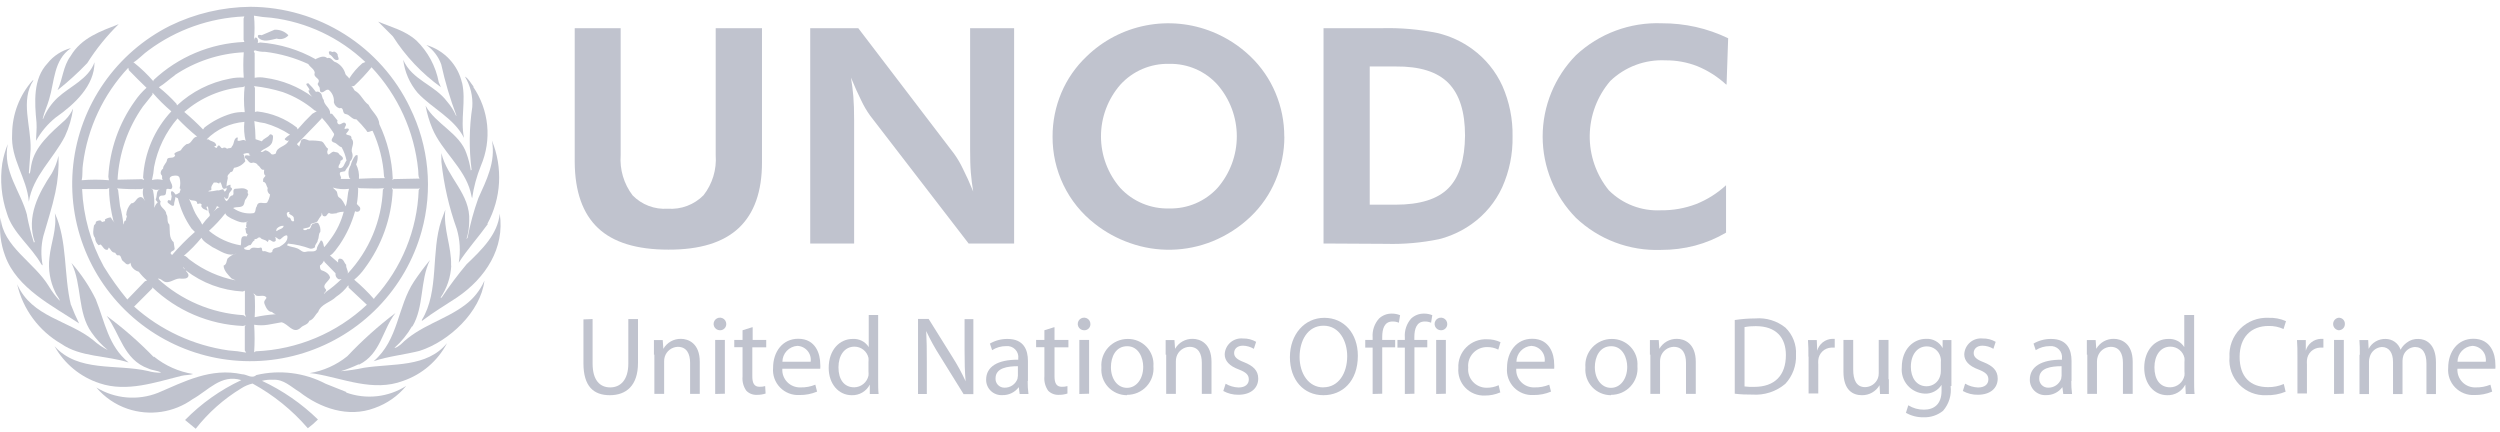 <svg width="353" height="61" viewBox="0 0 353 61" fill="none" xmlns="http://www.w3.org/2000/svg">
<path fill-rule="evenodd" clip-rule="evenodd" d="M107.593 3.979V22.924C107.593 27.049 106.5 30.138 104.313 32.192C102.126 34.246 98.812 35.265 94.372 35.249C89.899 35.249 86.585 34.23 84.432 32.192C82.278 30.155 81.184 27.065 81.151 22.924V3.979H87.638V21.91C87.489 23.939 88.085 25.952 89.315 27.577C89.955 28.235 90.731 28.745 91.59 29.072C92.448 29.399 93.368 29.535 94.285 29.47C95.217 29.537 96.151 29.401 97.025 29.072C97.898 28.743 98.689 28.228 99.343 27.564C100.596 25.955 101.207 23.941 101.057 21.91V3.979H107.593Z" fill="#C0C3CE"/>
<path fill-rule="evenodd" clip-rule="evenodd" d="M114.403 34.382V3.979H121.187L134.719 21.711C135.197 22.378 135.613 23.086 135.961 23.827C136.425 24.735 136.91 25.807 137.415 27.044C137.266 26.141 137.154 25.25 137.08 24.359C137.005 23.468 136.98 22.355 136.98 21.031V3.979H143.193V34.382H136.769L122.865 16.329C122.385 15.664 121.969 14.955 121.622 14.213C121.162 13.297 120.678 12.22 120.156 10.958C120.305 11.833 120.417 12.715 120.491 13.606C120.566 14.497 120.603 15.623 120.603 16.984V34.382H114.403Z" fill="#C0C3CE"/>
<path fill-rule="evenodd" clip-rule="evenodd" d="M181.353 19.274C181.358 21.398 180.935 23.502 180.11 25.461C179.307 27.392 178.109 29.137 176.594 30.584C175.041 32.07 173.22 33.25 171.226 34.061C167.501 35.572 163.347 35.665 159.558 34.321C157.76 33.696 156.08 32.776 154.588 31.598C152.709 30.139 151.195 28.267 150.164 26.129C149.135 23.994 148.608 21.654 148.623 19.286C148.617 17.162 149.04 15.058 149.866 13.099C150.684 11.166 151.894 9.422 153.42 7.976C155.725 5.732 158.639 4.209 161.803 3.593C164.966 2.977 168.242 3.297 171.226 4.511C173.213 5.316 175.027 6.492 176.569 7.976C178.086 9.429 179.288 11.177 180.098 13.111C180.925 15.07 181.347 17.174 181.34 19.298L181.353 19.274ZM165.063 29.433C166.349 29.468 167.627 29.227 168.811 28.725C169.995 28.223 171.056 27.473 171.922 26.525C173.674 24.503 174.638 21.92 174.638 19.249C174.638 16.578 173.674 13.995 171.922 11.973C171.065 11.017 170.01 10.258 168.83 9.747C167.651 9.237 166.374 8.987 165.087 9.016C163.793 8.983 162.506 9.23 161.316 9.738C160.126 10.246 159.06 11.004 158.191 11.961C156.429 13.986 155.458 16.575 155.458 19.255C155.458 21.935 156.429 24.525 158.191 26.55C159.072 27.496 160.148 28.244 161.344 28.741C162.54 29.238 163.829 29.474 165.125 29.433H165.063Z" fill="#C0C3CE"/>
<path fill-rule="evenodd" clip-rule="evenodd" d="M186.882 34.382V3.979H195.17C197.781 3.914 200.39 4.142 202.949 4.66C204.744 5.081 206.434 5.86 207.919 6.949C209.753 8.291 211.208 10.081 212.144 12.146C213.131 14.391 213.619 16.823 213.573 19.274C213.621 21.744 213.12 24.195 212.107 26.451C211.155 28.518 209.677 30.301 207.82 31.623C206.419 32.624 204.843 33.354 203.172 33.776C200.721 34.28 198.219 34.5 195.717 34.432L186.882 34.382ZM193.406 28.901H197.059C200.497 28.901 202.982 28.125 204.514 26.574C206.047 25.023 206.83 22.549 206.863 19.15C206.863 15.792 206.08 13.318 204.514 11.726C202.949 10.133 200.464 9.354 197.059 9.387H193.406V28.814V28.901Z" fill="#C0C3CE"/>
<path fill-rule="evenodd" clip-rule="evenodd" d="M243.718 11.924C242.524 10.827 241.144 9.952 239.642 9.337C238.217 8.784 236.699 8.507 235.169 8.521C233.74 8.45 232.311 8.672 230.971 9.172C229.632 9.672 228.409 10.44 227.378 11.429C225.537 13.573 224.508 16.291 224.47 19.112C224.431 21.933 225.385 24.678 227.167 26.871C228.126 27.828 229.276 28.574 230.544 29.06C231.811 29.546 233.167 29.762 234.523 29.693C236.22 29.715 237.907 29.416 239.493 28.814C241.053 28.193 242.486 27.291 243.718 26.154V32.848C242.351 33.654 240.879 34.271 239.344 34.679C237.77 35.09 236.149 35.294 234.523 35.286C232.32 35.367 230.123 35.008 228.061 34.23C226 33.452 224.115 32.271 222.519 30.757C219.509 27.689 217.823 23.57 217.823 19.28C217.823 14.99 219.509 10.871 222.519 7.803C224.137 6.288 226.042 5.108 228.121 4.333C230.201 3.558 232.415 3.202 234.635 3.287C236.252 3.28 237.865 3.454 239.443 3.806C241.024 4.162 242.558 4.698 244.016 5.402L243.792 11.936L243.718 11.924Z" fill="#C0C3CE"/>
<path fill-rule="evenodd" clip-rule="evenodd" d="M57.878 15.178C60.567 20.606 61.155 26.83 59.531 32.662C58.413 36.676 56.308 40.348 53.405 43.346C50.502 46.344 46.894 48.574 42.907 49.831C38.92 51.089 34.681 51.336 30.574 50.55C26.467 49.763 22.622 47.968 19.388 45.328C16.154 42.687 13.633 39.284 12.054 35.428C10.475 31.571 9.887 27.383 10.344 23.243C10.802 19.103 12.289 15.143 14.673 11.72C17.056 8.298 20.26 5.522 23.993 3.645C27.534 1.916 31.419 0.998 35.362 0.96C40.076 0.985 44.687 2.33 48.669 4.842C52.651 7.355 55.842 10.932 57.878 15.165V15.178ZM35.859 2.21C35.973 3.349 35.973 4.498 35.859 5.637L35.971 5.34C36.145 5.241 36.294 5.34 36.369 5.514C36.444 5.687 36.456 5.984 36.369 6.083L36.729 5.996C39.501 6.201 42.192 7.016 44.607 8.384V8.322C45.104 8.1 45.725 7.778 46.21 8.211C46.807 7.988 46.918 8.706 47.453 8.805C47.781 8.973 48.07 9.209 48.299 9.497C48.529 9.785 48.693 10.119 48.782 10.476C48.894 10.698 49.242 10.872 49.292 11.107C49.804 10.291 50.436 9.557 51.168 8.929L51.59 8.756C47.961 5.307 43.312 3.115 38.332 2.507C37.498 2.461 36.668 2.361 35.847 2.21H35.859ZM34.468 2.321C29.607 2.534 24.921 4.189 21.011 7.073C20.253 7.592 19.569 8.384 18.799 8.842H18.911C19.911 9.638 20.834 10.524 21.669 11.49V11.317C25.154 8.036 29.713 6.12 34.505 5.922L34.393 5.613V2.63L34.505 2.284L34.468 2.321ZM38.755 4.202L36.953 4.969C36.804 4.969 36.518 4.833 36.419 5.031V5.241C37.077 6.083 38.233 5.613 39.065 5.452C39.349 5.539 39.652 5.545 39.939 5.471C40.227 5.397 40.487 5.244 40.693 5.031V4.944C40.441 4.687 40.137 4.487 39.8 4.359C39.463 4.231 39.102 4.177 38.742 4.202H38.755ZM35.835 7.271L35.959 7.506C35.959 8.669 35.959 9.894 35.959 10.983C36.435 10.894 36.924 10.894 37.4 10.983C39.833 11.306 42.145 12.233 44.123 13.681C43.84 13.446 43.636 13.131 43.539 12.777H43.7C43.7 12.394 43.303 12.196 43.24 11.849L43.514 11.738C43.916 12.116 44.282 12.53 44.607 12.975C44.881 12.864 45.104 12.975 45.303 13.185C45.502 13.396 45.452 13.854 45.713 14.101C45.713 14.831 46.657 15.24 46.608 15.982C46.608 16.155 46.831 15.982 46.918 16.106L47.664 17.021C47.617 17.106 47.603 17.205 47.626 17.299C47.649 17.394 47.707 17.476 47.788 17.529C48.136 17.677 48.323 17.257 48.658 17.319C49.143 17.591 48.584 17.912 48.658 18.209C48.844 18.209 49.081 18.061 49.23 18.209C49.379 18.358 49.006 18.667 48.894 18.84C48.782 19.014 49.118 19.051 49.317 19.113C49.368 19.118 49.417 19.134 49.461 19.161C49.505 19.187 49.543 19.223 49.571 19.265C49.6 19.308 49.619 19.356 49.626 19.407C49.634 19.458 49.63 19.509 49.615 19.558C50.236 20.214 49.428 20.907 49.727 21.588C49.8 21.803 49.809 22.035 49.751 22.254C49.694 22.474 49.573 22.673 49.404 22.825C49.404 23.369 48.919 23.704 48.72 24.174L48.086 24.297C47.739 24.632 48.372 25.04 48.086 25.263H49.478L49.329 25.114C49.224 24.824 49.186 24.515 49.218 24.208C49.251 23.902 49.352 23.607 49.515 23.345C49.643 22.848 49.867 22.382 50.174 21.971C50.261 21.971 50.422 21.786 50.497 21.971C50.535 22.395 50.462 22.821 50.286 23.209C50.602 23.836 50.739 24.538 50.683 25.238C51.926 25.164 53.169 25.151 54.337 25.151L54.225 24.916C54.095 22.686 53.547 20.499 52.609 18.469C52.349 18.469 52.162 18.68 51.851 18.618L51.702 18.37C51.273 17.837 50.812 17.329 50.323 16.848C49.689 16.91 49.404 16.18 48.819 16.106C48.236 16.032 48.658 15.066 47.925 15.289C47.734 15.229 47.562 15.122 47.425 14.976C47.288 14.831 47.19 14.653 47.142 14.46C47.177 14.129 47.13 13.794 47.004 13.486C46.878 13.177 46.678 12.904 46.421 12.691C45.974 12.53 45.788 13.124 45.34 13.025C45.092 12.901 45.204 12.579 45.129 12.369C45.054 12.159 44.831 12.047 44.868 11.8C45.452 11.02 44.148 11.032 44.446 10.278C44.371 9.733 43.812 9.523 43.526 9.04C41.611 8.158 39.569 7.578 37.475 7.32C36.964 7.337 36.455 7.261 35.971 7.097L35.835 7.271ZM47.142 7.271C46.881 7.518 46.657 7.048 46.421 7.333L46.508 7.691C47.043 7.877 47.092 8.632 47.751 8.459C47.95 8.223 47.627 7.988 47.689 7.716C47.64 7.602 47.563 7.501 47.465 7.423C47.368 7.346 47.252 7.293 47.13 7.271H47.142ZM24.714 10.612C23.943 11.144 23.222 11.849 22.427 12.319C23.318 13.026 24.149 13.804 24.912 14.646L24.999 14.881C27.075 12.944 29.661 11.635 32.455 11.107C33.099 10.963 33.761 10.917 34.418 10.97C34.333 9.776 34.333 8.577 34.418 7.382C30.927 7.556 27.55 8.677 24.651 10.624L24.714 10.612ZM52.485 9.473C51.717 10.414 50.887 11.303 50 12.134L49.578 12.22C49.839 12.22 49.913 12.591 50.087 12.79C50.994 13.272 51.243 14.237 52.038 14.794C52.485 15.735 53.517 16.452 53.554 17.517C54.703 19.936 55.35 22.563 55.455 25.238L55.355 25.399L55.641 25.287L59.245 25.213C58.996 24.879 59.108 24.359 59.046 23.976C58.51 18.566 56.2 13.482 52.473 9.51L52.485 9.473ZM18.116 9.56C14.6 13.316 12.361 18.078 11.716 23.172C11.579 23.914 11.716 24.681 11.53 25.448C12.812 25.341 14.1 25.341 15.382 25.448L15.295 24.953C15.497 21.122 16.79 17.426 19.023 14.299C19.497 13.598 20.056 12.958 20.688 12.394C19.88 11.639 19.035 10.76 18.203 9.919L18.116 9.585V9.56ZM34.555 12.159L34.343 12.282C31.263 12.547 28.346 13.782 26.018 15.809C26.949 16.585 27.837 17.412 28.677 18.284L28.864 18.011C29.995 17.122 31.285 16.455 32.666 16.044C33.279 15.868 33.918 15.797 34.555 15.834C34.411 14.6 34.411 13.355 34.555 12.121V12.159ZM35.872 12.159L35.996 12.431V15.809L36.319 15.735C38.364 15.958 40.305 16.747 41.923 18.011L42.023 18.271C42.675 17.501 43.367 16.766 44.098 16.069L44.719 15.71L44.421 15.586C43.091 14.46 41.567 13.583 39.923 13C38.61 12.594 37.262 12.313 35.897 12.159H35.872ZM21.533 13.086V13.346L20.178 15.042C18.038 18.085 16.799 21.664 16.599 25.374L20.029 25.3L20.352 25.424L20.203 25.065C20.398 21.583 21.809 18.278 24.192 15.722C23.245 14.915 22.36 14.038 21.545 13.099L21.533 13.086ZM45.44 16.551V16.7C44.297 17.937 43.029 19.175 41.923 20.35L42.271 20.709C42.271 20.412 42.482 20.152 42.507 19.843C42.806 19.422 43.253 19.694 43.638 19.843C44.233 19.82 44.829 19.861 45.415 19.967C45.862 20.189 45.912 20.759 46.322 20.994L46.198 21.451C46.322 22.392 46.769 21.204 47.254 21.451C47.453 21.526 47.701 21.451 47.85 21.711C47.999 21.971 48.397 22.021 48.422 22.392C48.422 22.578 48.186 22.627 48.062 22.726C48.173 23.097 47.664 23.332 47.838 23.728C48.571 23.877 48.596 23.035 48.931 22.664C48.797 22.006 48.562 21.371 48.236 20.783C47.825 20.697 47.577 20.214 47.167 20.127C46.359 19.818 47.279 19.311 47.167 18.89C46.679 18.101 46.118 17.359 45.489 16.675L45.44 16.551ZM25.111 16.675C23.403 18.638 22.246 21.016 21.756 23.567C21.709 24.193 21.61 24.814 21.458 25.424C21.971 25.288 22.511 25.288 23.024 25.424C22.738 25.263 23.024 24.904 22.8 24.706C22.576 24.508 22.713 24.013 23.024 23.815C23.024 23.308 23.533 23.048 23.583 22.578C23.633 22.107 24.328 22.404 24.602 22.132C24.875 21.86 24.602 21.86 24.602 21.724C24.85 21.39 25.235 21.402 25.534 21.216C25.738 20.863 26.024 20.562 26.366 20.338C27.112 20.338 27.137 19.311 27.845 19.298C26.867 18.504 25.942 17.648 25.074 16.737L25.111 16.675ZM35.909 17.083C36.012 17.938 36.07 18.797 36.083 19.657L36.978 19.954C37.239 19.521 37.81 19.434 38.071 19.026C38.233 18.878 38.419 19.026 38.544 19.175C38.564 19.515 38.513 19.857 38.394 20.177C38.059 20.845 37.264 20.932 36.804 21.414C37.09 21.575 37.264 21.266 37.487 21.216C37.821 21.3 38.116 21.497 38.32 21.773C38.544 21.872 38.767 21.773 38.953 21.662C39.09 20.635 40.395 20.783 40.78 19.806L40.544 19.905C40.445 19.769 40.196 19.818 40.209 19.608C40.419 19.367 40.672 19.166 40.954 19.014C39.861 18.293 38.662 17.746 37.4 17.393C36.894 17.323 36.392 17.224 35.897 17.096L35.909 17.083ZM29.187 19.682H29.46C29.758 19.991 30.243 19.917 30.467 20.325C30.69 20.734 30.268 20.523 30.268 20.709L30.467 20.858C30.703 20.944 30.653 20.721 30.74 20.622C31.051 20.313 31.1 20.932 31.399 20.932C31.447 20.893 31.503 20.864 31.563 20.848C31.622 20.831 31.685 20.827 31.746 20.835C31.808 20.843 31.867 20.863 31.921 20.895C31.974 20.927 32.02 20.968 32.057 21.018C32.256 20.845 32.678 21.018 32.741 20.684C33.138 20.276 32.915 19.645 33.486 19.385C33.685 19.496 33.486 19.682 33.548 19.855C33.934 20.016 34.381 19.534 34.691 19.917C34.472 19.031 34.409 18.114 34.505 17.207C32.488 17.371 30.597 18.249 29.174 19.682H29.187ZM35.238 21.748C35.039 21.513 34.605 21.662 34.343 21.748C34.592 21.996 34.493 22.441 34.642 22.763C34.26 23.268 33.692 23.602 33.064 23.691C32.89 23.889 32.939 24.322 32.554 24.285C32.43 24.557 31.995 24.718 32.169 25.114C32.048 25.584 31.977 26.065 31.958 26.55C31.225 27.008 31.436 25.943 31.063 25.708L30.939 25.919L30.591 25.77H30.193C30.032 26.042 29.771 26.277 29.845 26.649C29.92 27.02 29.398 26.797 29.448 27.045C29.866 27.025 30.282 26.967 30.69 26.871C30.989 26.946 31.225 26.735 31.51 26.723L31.684 27.032H31.771C31.868 26.971 31.941 26.879 31.977 26.77C32.013 26.662 32.011 26.545 31.97 26.438C31.97 26.178 32.293 26.178 32.455 26.092C32.616 26.005 32.517 26.327 32.554 26.451C33.101 26.661 32.417 27.069 32.331 27.366C32.244 27.663 32.331 28.146 31.858 28.059L31.747 27.849H31.684C31.683 27.962 31.712 28.073 31.769 28.171C31.826 28.269 31.909 28.35 32.008 28.406C32.368 28.121 32.368 27.639 32.865 27.577C33.138 27.304 32.753 26.884 33.151 26.661C33.797 26.661 34.493 26.376 35.002 26.908C35.002 27.131 34.878 27.23 35.064 27.416C34.968 27.72 34.812 28.002 34.605 28.245L34.48 28.715C34.306 29.47 33.436 29.111 32.914 29.371C33.708 29.953 34.693 30.218 35.673 30.113C36.207 30.113 35.984 29.433 36.257 29.136C36.431 28.257 37.226 28.864 37.711 28.616C37.926 28.264 38.069 27.873 38.133 27.465C37.983 27.368 37.87 27.225 37.809 27.057C37.748 26.89 37.745 26.707 37.798 26.537C37.587 26.253 37.611 25.721 37.152 25.671V25.374C37.152 25.102 37.413 25.003 37.487 24.805C37.201 24.607 37.276 24.211 37.301 23.963C36.816 24.099 36.767 23.468 36.394 23.332C36.307 23.048 35.996 22.998 35.748 22.949C35.139 23.233 35.039 22.491 34.592 22.318V22.008C34.816 21.823 35.114 22.008 35.387 22.008L35.176 21.897L35.238 21.748ZM24.378 24.83C23.372 25.151 24.54 25.906 24.291 26.537C24.154 26.896 23.782 26.537 23.508 26.71L23.409 27.379C23.26 27.762 22.775 27.478 22.539 27.738C22.303 27.997 22.539 28.245 22.688 28.443C22.34 29.235 23.483 29.495 23.471 30.212C23.819 30.658 23.471 31.301 23.918 31.71C24.03 32.526 23.806 33.615 24.515 34.184L24.639 34.964C24.8 35.496 24.005 35.36 24.105 35.83L24.303 36.004C25.297 34.844 26.373 33.757 27.522 32.749L27.05 32.279C26.139 30.992 25.485 29.543 25.124 28.01L24.763 27.824C24.763 28.22 24.564 28.542 24.577 28.925L24.465 29.074C24.192 29.074 24.03 28.851 23.806 28.715C23.583 28.579 23.62 28.356 23.806 28.245L24.092 28.331C24.216 28.183 24.167 27.997 24.229 27.824C24.291 27.651 24.005 27.255 24.229 26.995C24.465 26.995 24.639 27.255 24.738 27.416C24.838 27.577 25.161 27.28 25.36 27.206C25.36 26.995 25.658 26.71 25.36 26.587C25.486 26.108 25.486 25.605 25.36 25.127C25.223 24.706 24.763 24.78 24.428 24.83H24.378ZM47.763 25.25H47.403H47.763ZM46.993 26.488L47.391 26.871C47.776 27.131 47.515 27.688 47.925 27.911C48.335 28.134 48.596 28.727 48.807 29.148L48.919 28.789C49.093 28.096 49.068 27.329 49.279 26.661C48.518 26.767 47.742 26.708 47.005 26.488H46.993ZM55.542 26.661L55.331 26.512L55.455 26.847C55.266 30.84 53.886 34.688 51.491 37.897C51.073 38.493 50.575 39.03 50.012 39.493C51.009 40.328 51.94 41.238 52.796 42.215L52.908 42.03C56.709 37.855 58.909 32.478 59.12 26.847L59.27 26.55L59.096 26.636H55.529L55.542 26.661ZM50.572 26.574C50.574 27.321 50.511 28.066 50.385 28.802L50.808 29.247C50.862 29.338 50.881 29.446 50.863 29.55C50.845 29.654 50.79 29.749 50.708 29.816C50.624 29.873 50.524 29.904 50.422 29.904C50.321 29.904 50.221 29.873 50.137 29.816C49.672 31.504 48.933 33.105 47.95 34.556C47.54 35.075 47.142 35.793 46.595 36.078L47.739 37.068V36.82C47.739 36.672 47.825 36.498 47.999 36.523C48.546 36.523 48.559 37.092 48.882 37.389C48.82 37.872 49.23 38.243 49.093 38.627C52.121 35.395 53.885 31.189 54.063 26.772L54.237 26.574C53.119 26.686 51.926 26.574 50.77 26.574L50.497 26.488L50.572 26.574ZM21.421 26.574L21.607 26.871C21.768 27.686 21.826 28.517 21.781 29.346C21.918 29.111 21.955 28.789 22.253 28.628C22.253 28.406 21.955 28.344 21.992 28.121C22.228 27.663 21.992 26.884 22.614 26.71C22.413 26.791 22.195 26.824 21.979 26.804C21.763 26.785 21.554 26.715 21.371 26.599L21.421 26.574ZM15.394 26.574L15.059 26.698H11.592C11.762 30.524 12.807 34.262 14.649 37.624C15.648 39.255 16.761 40.814 17.979 42.29L20.464 39.716L20.762 39.604C20.328 39.236 19.936 38.821 19.594 38.367C19.376 38.31 19.172 38.211 18.993 38.075C18.813 37.939 18.663 37.769 18.55 37.575L18.401 37.092L18.252 37.278C17.817 37.488 17.656 37.043 17.358 36.857C17.059 36.672 17.159 35.904 16.637 36.053C16.438 36.053 16.376 35.818 16.252 35.682C15.755 35.682 15.63 35.199 15.369 34.939L15.208 35.261C14.711 35.385 14.537 34.778 14.201 34.519L13.928 34.63C13.776 34.501 13.652 34.342 13.565 34.163C13.477 33.984 13.427 33.789 13.418 33.59C13.008 33.133 13.195 32.353 13.269 31.846C13.344 31.685 13.555 31.611 13.53 31.413C13.505 31.215 13.916 31.128 14.177 31.116L14.425 31.351C14.574 31.239 14.947 31.351 14.81 30.992C15.053 30.823 15.336 30.721 15.63 30.695C15.791 30.968 15.979 31.225 16.189 31.462L16.015 31.19C15.7 29.949 15.5 28.681 15.419 27.403V27.218C15.399 26.987 15.399 26.755 15.419 26.525L15.394 26.574ZM20.278 26.574L20.004 26.698C18.843 26.734 17.682 26.701 16.525 26.599L16.674 26.809L16.948 29.099C17.177 29.955 17.339 30.828 17.432 31.71C17.569 31.512 17.432 31.14 17.817 31.116C17.681 30.831 18.078 30.596 17.817 30.361C17.848 29.745 18.099 29.162 18.526 28.715C19.172 28.715 19.209 27.861 19.855 27.824C20.191 27.824 20.389 28.245 20.514 28.406C20.347 28.134 20.237 27.832 20.19 27.518C20.143 27.203 20.16 26.882 20.24 26.574H20.278ZM26.702 28.109C27.05 28.752 27.248 29.495 27.596 30.138C27.944 30.782 28.317 31.153 28.553 31.722C28.868 31.279 29.221 30.865 29.609 30.485C29.625 30.401 29.623 30.315 29.604 30.232C29.585 30.149 29.549 30.07 29.497 30.002C29.386 29.742 29.497 29.359 29.286 29.136C28.963 29.247 29.398 29.581 29.286 29.755L28.988 29.606C28.848 29.573 28.72 29.505 28.615 29.407C28.511 29.309 28.433 29.186 28.392 29.049C28.628 28.901 28.392 28.839 28.267 28.715L28.031 28.777H27.845C27.845 28.072 27.037 28.505 26.739 28.121L26.702 28.109ZM30.628 29.099C30.531 29.409 30.351 29.687 30.106 29.903C30.404 29.705 30.628 29.309 31.001 29.284L30.578 29.074L30.628 29.099ZM40.494 30.113C40.488 30.328 40.559 30.539 40.693 30.707C41.178 30.633 40.967 31.301 41.414 31.252C41.662 31.165 41.414 30.955 41.501 30.806C41.426 30.423 41.053 30.386 40.817 30.163L40.88 29.965C40.681 29.866 40.594 29.965 40.494 30.113ZM47.565 30.113C47.204 30.113 46.769 30.299 46.446 30.052L46.272 30.2C46.148 30.386 46.024 30.621 45.738 30.534C45.452 30.448 45.514 30.2 45.44 30.014L45.378 30.41C45.169 30.668 44.986 30.946 44.831 31.239C44.582 31.524 44.148 31.425 43.874 31.66C43.874 32.254 43.166 32.13 42.781 32.316L42.892 32.465C42.984 32.5 43.084 32.507 43.179 32.485C43.274 32.463 43.361 32.413 43.427 32.341C43.949 32.477 43.837 31.809 44.148 31.598C44.408 31.598 44.645 31.338 44.93 31.512C45.185 31.871 45.292 32.314 45.228 32.749C44.93 33.058 45.079 33.541 44.868 33.9C44.868 34.296 44.421 34.494 44.483 34.902C44.39 34.982 44.281 35.042 44.163 35.078C44.046 35.114 43.922 35.126 43.8 35.112C42.792 34.737 41.739 34.495 40.668 34.395L40.519 34.63C40.966 34.865 41.513 34.877 41.985 35.075C42.458 35.273 42.706 35.706 43.228 35.546C43.75 35.385 44.471 35.694 44.731 35.212C44.731 34.766 45.079 34.432 45.278 33.974H45.427C45.676 34.234 45.663 34.618 45.775 34.902C46.123 34.531 46.409 34.123 46.707 33.727C47.556 32.575 48.175 31.273 48.534 29.891C48.195 29.897 47.86 29.956 47.54 30.064L47.565 30.113ZM31.821 30.113C31.124 31.003 30.35 31.831 29.51 32.588C30.795 33.658 32.343 34.367 33.996 34.642C34.095 34.308 33.996 33.888 34.12 33.59C34.244 33.294 34.592 33.331 34.828 33.392L34.977 33.058C34.617 32.984 34.778 32.588 34.654 32.365C34.53 32.143 34.878 32.267 34.828 32.093C34.58 31.895 34.952 31.672 34.741 31.462L35.014 31.252C34.219 31.672 33.387 31.165 32.678 30.856C32.355 30.658 31.883 30.472 31.809 30.076L31.821 30.113ZM39.078 32.291C39.078 32.39 38.904 32.563 39.078 32.638C39.376 32.328 40.022 32.328 40.047 31.883C39.865 31.871 39.682 31.901 39.514 31.972C39.345 32.043 39.196 32.152 39.078 32.291ZM40.494 33.232C40.109 33.232 39.91 33.541 39.612 33.764C39.314 33.986 39.09 33.38 38.804 33.541L38.929 33.64V34.011C38.506 34.383 38.307 33.813 37.91 33.85V34.011L37.761 34.172C37.512 33.764 37.003 33.925 36.754 33.553C36.593 33.467 36.444 33.553 36.319 33.677C36.195 33.801 35.835 33.677 35.934 33.962C35.623 34.073 35.586 34.407 35.362 34.618C34.977 34.556 34.803 34.989 34.431 34.976L34.542 35.187C34.769 35.286 35.02 35.317 35.263 35.273C35.636 34.679 36.27 35.174 36.791 34.952C37.114 34.952 36.891 35.36 37.127 35.484C37.636 35.323 38.022 35.929 38.444 35.558C38.444 34.964 39.078 35.014 39.438 34.865C40.01 34.531 40.681 34.086 40.581 33.331L40.494 33.219V33.232ZM28.441 33.578C27.694 34.498 26.862 35.348 25.956 36.115C26.341 36.115 26.553 36.56 26.888 36.746C28.772 38.166 30.956 39.14 33.275 39.592L32.678 39.307C32.219 38.812 31.585 38.206 31.573 37.501C32.02 37.352 31.97 36.857 32.119 36.523C32.469 36.152 32.924 35.897 33.424 35.793C32.181 36.325 31.063 35.385 30.007 34.902C29.473 34.506 28.764 34.184 28.454 33.59L28.441 33.578ZM45.837 37.043L45.75 36.795C45.622 37.075 45.426 37.317 45.179 37.501C45.179 37.711 45.179 38.008 45.365 38.144C45.862 38.305 46.508 38.627 46.608 39.208C46.409 39.753 45.365 40.248 45.999 40.842C46.21 41.139 45.701 41.263 45.8 41.51L45.974 41.263C46.767 40.712 47.511 40.095 48.198 39.419H48.298C48.149 39.357 47.962 39.505 47.788 39.419C47.641 39.341 47.523 39.219 47.449 39.07C47.376 38.921 47.351 38.753 47.378 38.59L45.837 37.006V37.043ZM25.745 37.513V37.439V37.587V37.526V37.513ZM26.142 38.045C26.066 38.009 26 37.955 25.948 37.888C25.896 37.822 25.861 37.744 25.844 37.662L26.142 38.045ZM26.23 38.157C26.304 38.453 26.714 38.639 26.59 39.01C26.466 39.382 25.944 39.357 25.583 39.344C24.887 39.233 24.341 39.765 23.67 39.84C22.999 39.914 22.85 39.295 22.278 39.344C25.598 42.397 29.871 44.219 34.381 44.505L34.729 44.74L34.58 44.319V41.04L34.281 41.163C31.354 41.006 28.544 39.961 26.23 38.169V38.157ZM49.242 40.569L49.18 40.273C48.71 40.914 48.13 41.467 47.465 41.906C46.657 42.723 45.328 42.896 44.918 44.059C44.483 44.455 44.321 45.086 43.675 45.297C43.452 45.903 42.818 45.866 42.433 46.299C41.377 47.239 40.706 45.705 39.749 45.507L37.835 45.853C37.189 45.958 36.53 45.958 35.884 45.853C35.972 47.151 35.972 48.453 35.884 49.751L36.12 49.603C41.972 49.366 47.541 47.033 51.802 43.032L49.167 40.557L49.242 40.569ZM21.508 40.569V40.718L18.936 43.292C22.669 46.621 27.308 48.773 32.269 49.479C33.102 49.533 33.932 49.636 34.754 49.788L34.567 49.479V46.113L34.691 45.928L34.306 46.026C29.516 45.818 24.966 43.878 21.508 40.569ZM35.76 41.436L35.959 41.72C36.021 42.742 36.021 43.767 35.959 44.789C36.945 44.574 37.946 44.434 38.953 44.368C38.742 44.321 38.55 44.209 38.407 44.047C37.823 44.047 37.549 43.403 37.363 42.945C37.177 42.487 37.5 42.339 37.636 42.054C37.388 41.535 36.617 41.918 36.158 41.733C36.033 41.634 35.946 41.473 35.773 41.448L35.76 41.436Z" fill="#C0C3CE"/>
<path fill-rule="evenodd" clip-rule="evenodd" d="M58.76 5.687C60.416 7.285 61.533 9.356 61.953 11.614L62.252 12.307C59.558 10.369 57.26 7.937 55.48 5.142L53.392 3.051C55.219 3.831 57.182 4.289 58.748 5.687H58.76Z" fill="#C0C3CE"/>
<path fill-rule="evenodd" clip-rule="evenodd" d="M12.3 8.929C10.998 10.29 9.603 11.559 8.125 12.728C8.871 11.181 8.895 9.35 9.964 7.927C11.48 5.316 14.276 4.388 16.761 3.41C15.06 5.073 13.563 6.929 12.3 8.942V8.929Z" fill="#C0C3CE"/>
<path fill-rule="evenodd" clip-rule="evenodd" d="M65.246 11.676C65.831 14.287 64.973 16.836 65.52 19.472C64.091 16.663 61.059 15.351 58.971 13.111C57.851 11.787 57.142 10.166 56.934 8.446C58.176 11.317 61.357 11.948 63.147 14.361C63.659 14.95 64.078 15.614 64.389 16.329H64.451C63.559 13.971 62.841 11.552 62.301 9.09C61.903 7.983 61.169 7.028 60.202 6.355C61.439 6.721 62.557 7.407 63.442 8.344C64.326 9.281 64.944 10.435 65.234 11.688L65.246 11.676Z" fill="#C0C3CE"/>
<path fill-rule="evenodd" clip-rule="evenodd" d="M10.026 6.788C7.541 8.483 7.715 11.515 6.932 14.04C6.671 14.968 6.236 15.834 6.025 16.787H6.087C6.543 15.658 7.238 14.641 8.125 13.804C9.877 12.183 12.486 11.181 13.344 8.793C13.344 12.109 10.523 14.732 7.852 16.601C6.73 17.508 5.793 18.621 5.093 19.88C5.093 19.039 5.217 18.197 5.155 17.306C4.87 14.411 4.658 11.119 6.709 8.941C7.549 7.882 8.714 7.126 10.026 6.788Z" fill="#C0C3CE"/>
<path fill-rule="evenodd" clip-rule="evenodd" d="M66.812 12.258C67.917 13.874 68.596 15.741 68.787 17.687C68.978 19.633 68.675 21.596 67.906 23.395C67.307 24.873 66.889 26.419 66.663 27.998C66.551 27.726 66.526 27.354 66.427 27.045C65.545 23.692 62.364 21.303 61.046 18.148C60.614 17.112 60.293 16.034 60.09 14.93C61.494 17.504 64.936 18.828 65.868 21.674C66.15 22.448 66.354 23.248 66.477 24.063L66.588 23.976C66.211 21.028 66.245 18.043 66.688 15.104C66.791 13.6 66.427 12.1 65.644 10.81C66.203 11.131 66.464 11.75 66.886 12.245L66.812 12.258Z" fill="#C0C3CE"/>
<path fill-rule="evenodd" clip-rule="evenodd" d="M4.733 11.317C2.832 14.188 4.41 17.814 4.323 21.093L4.074 24.434L4.199 24.521C4.31 24.137 4.335 23.754 4.41 23.358C4.869 20.66 7.206 18.742 9.268 16.873C9.71 16.42 10.068 15.892 10.324 15.314C10.141 16.676 9.751 18.003 9.169 19.249C7.578 22.368 4.609 24.917 4.074 28.481C3.801 25.065 1.477 22.516 1.713 18.903C1.73 16.132 2.749 13.461 4.584 11.379L4.733 11.317Z" fill="#C0C3CE"/>
<path fill-rule="evenodd" clip-rule="evenodd" d="M68.887 31.623C67.57 33.467 65.979 35.212 64.774 37.093C65.046 35.509 64.952 33.884 64.501 32.341C63.4 29.275 62.67 26.088 62.326 22.85V21.612C63.097 25.04 66.464 27.391 66.253 31.215C66.252 32.075 66.122 32.93 65.868 33.752L66.017 33.579C66.378 31.673 66.889 29.799 67.545 27.973C68.651 25.498 70.03 22.899 69.459 19.843C70.23 21.73 70.573 23.764 70.461 25.799C70.349 27.834 69.786 29.819 68.812 31.611L68.887 31.623Z" fill="#C0C3CE"/>
<path fill-rule="evenodd" clip-rule="evenodd" d="M3.814 30.435C4.055 31.721 4.379 32.99 4.783 34.234L4.907 34.173C3.665 30.584 5.466 27.267 7.318 24.471C7.751 23.695 8.069 22.862 8.262 21.996C8.33 23.732 8.179 25.47 7.815 27.169C7.367 29.297 6.684 31.339 6.113 33.356C5.787 34.707 5.758 36.113 6.026 37.477L5.839 37.328C4.472 34.853 1.776 32.873 0.981 30.138C0.204 27.864 -0.022 25.438 0.322 23.06C0.484 22.133 0.742 21.224 1.093 20.35C0.335 24.223 2.956 27.032 3.826 30.398L3.814 30.435Z" fill="#C0C3CE"/>
<path fill-rule="evenodd" clip-rule="evenodd" d="M63.718 37.513C63.637 39.128 63.113 40.691 62.202 42.03H62.351C63.444 40.391 64.627 38.813 65.892 37.303C68.067 35.224 70.279 33.071 70.564 30.175C71.298 35.013 68.576 39.258 64.538 41.993C62.885 43.082 61.196 44.084 59.568 45.321V45.173C62.053 41.114 60.81 35.558 62.326 31.103L62.885 29.606C62.562 32.378 63.78 34.741 63.693 37.525L63.718 37.513Z" fill="#C0C3CE"/>
<path fill-rule="evenodd" clip-rule="evenodd" d="M10.026 43.045C10.361 43.938 10.743 44.814 11.169 45.668C7.442 43.193 2.372 40.718 0.719 36.115C0.079 34.393 -0.138 32.543 0.086 30.72C0.396 34.828 4.832 37.018 6.895 40.421C7.333 41.163 7.854 41.852 8.448 42.476C8.349 42.042 7.939 41.659 7.79 41.238C7.063 39.726 6.783 38.039 6.982 36.375C7.181 34.271 8.075 32.316 7.74 30.101C9.542 33.999 8.982 38.85 10.014 43.069L10.026 43.045Z" fill="#C0C3CE"/>
<path fill-rule="evenodd" clip-rule="evenodd" d="M58.176 46.076C57.519 47.219 56.68 48.247 55.691 49.12C56.002 49.12 56.3 48.836 56.586 48.638C59.27 45.965 62.798 45.222 65.669 43.057C66.863 42.169 67.805 40.988 68.403 39.629C67.856 44.035 63.432 48.192 59.282 49.529C57.145 50.086 54.834 50.296 52.758 51.001C56.3 47.982 56.101 43.292 58.462 39.74C59.159 38.696 59.91 37.688 60.711 36.721C59.282 39.605 59.903 43.317 58.226 46.101L58.176 46.076Z" fill="#C0C3CE"/>
<path fill-rule="evenodd" clip-rule="evenodd" d="M13.555 42.351C14.798 45.408 15.282 48.873 18.165 51.187C15.046 50.172 11.381 50.457 8.635 48.539C7.077 47.636 5.722 46.425 4.653 44.979C3.584 43.534 2.825 41.886 2.422 40.136C4.497 44.814 9.691 45.198 13.182 48.044C13.796 48.594 14.482 49.061 15.22 49.43C14.345 48.715 13.576 47.882 12.934 46.955C10.896 44.121 11.604 40.173 10.088 37.129C11.486 38.713 12.66 40.478 13.58 42.376L13.555 42.351Z" fill="#C0C3CE"/>
<path fill-rule="evenodd" clip-rule="evenodd" d="M50.621 51.446C49.817 51.827 48.987 52.149 48.136 52.412C49.231 52.322 50.318 52.161 51.392 51.929C55.517 51.285 60.239 51.929 63.122 48.452C61.814 50.957 59.59 52.866 56.909 53.785C52.696 55.369 48.472 53.426 44.483 52.77L43.712 52.684C45.668 52.364 47.505 51.54 49.043 50.295C51.133 48.076 53.407 46.035 55.84 44.195C53.976 46.571 53.777 49.961 50.708 51.483L50.621 51.446Z" fill="#C0C3CE"/>
<path fill-rule="evenodd" clip-rule="evenodd" d="M21.719 50.333C23.317 51.633 25.234 52.488 27.273 52.808C26.788 52.981 26.155 52.931 25.62 53.068C21.98 53.959 17.941 55.419 14.065 54.119C11.357 53.235 9.085 51.366 7.703 48.885C11.033 52.597 16.401 51.36 20.899 52.387C21.504 52.561 22.133 52.64 22.763 52.622C22.241 52.288 21.52 52.325 20.924 52.028C17.444 50.791 16.935 47.078 15.059 44.603C17.438 46.358 19.666 48.308 21.719 50.432V50.333Z" fill="#C0C3CE"/>
<path fill-rule="evenodd" clip-rule="evenodd" d="M48.857 55.418C50.25 55.926 51.741 56.106 53.216 55.945C54.69 55.784 56.107 55.286 57.356 54.49C56.177 55.923 54.625 57.006 52.87 57.621C49.143 59.019 45.204 57.621 42.284 55.344C41.041 54.602 40.059 53.525 38.556 53.624C38.029 53.59 37.501 53.641 36.99 53.773C39.912 55.139 42.583 56.984 44.893 59.23C44.452 59.68 43.974 60.094 43.464 60.467C41.264 57.914 38.621 55.777 35.661 54.156C35.09 54.287 34.548 54.518 34.058 54.837C31.589 56.337 29.413 58.27 27.634 60.541L26.13 59.304C28.418 56.97 31.107 55.063 34.07 53.673C31.225 52.782 29.373 55.158 27.199 56.359C25.886 57.3 24.367 57.914 22.767 58.151C21.168 58.387 19.534 58.24 18.004 57.72C16.29 57.136 14.769 56.096 13.605 54.713C14.896 55.503 16.355 55.983 17.864 56.114C19.374 56.245 20.894 56.024 22.303 55.468C26.031 53.884 29.759 51.879 34.182 52.844C34.865 52.844 35.549 53.537 36.195 52.956C39.506 52.174 42.989 52.613 45.999 54.193L48.919 55.356L48.857 55.418Z" fill="#C0C3CE"/>
<path fill-rule="evenodd" clip-rule="evenodd" d="M83.674 45.049V51.335C83.674 53.699 84.718 54.701 86.159 54.701C87.6 54.701 88.719 53.661 88.719 51.335V45.049H90.085V51.236C90.085 54.478 88.395 55.802 86.109 55.802C83.823 55.802 82.382 54.565 82.382 51.286V45.099L83.674 45.049Z" fill="#C0C3CE"/>
<path fill-rule="evenodd" clip-rule="evenodd" d="M92.335 50.085C92.335 49.281 92.335 48.65 92.335 48.019H93.577L93.664 49.256C93.912 48.82 94.274 48.459 94.712 48.21C95.149 47.962 95.646 47.836 96.149 47.845C97.193 47.845 98.808 48.476 98.808 51.087V55.617H97.442V51.236C97.442 49.998 96.994 48.971 95.702 48.971C95.286 48.985 94.884 49.129 94.554 49.382C94.224 49.635 93.983 49.985 93.863 50.382C93.801 50.591 93.771 50.808 93.776 51.026V55.617H92.397V50.073L92.335 50.085Z" fill="#C0C3CE"/>
<path fill-rule="evenodd" clip-rule="evenodd" d="M101.641 46.633C101.465 46.63 101.293 46.576 101.148 46.477C101.002 46.377 100.89 46.237 100.824 46.074C100.758 45.911 100.742 45.732 100.778 45.56C100.814 45.388 100.9 45.231 101.026 45.107C101.151 44.984 101.311 44.9 101.484 44.867C101.657 44.834 101.836 44.852 101.999 44.92C102.162 44.987 102.301 45.102 102.399 45.248C102.496 45.394 102.549 45.566 102.549 45.742C102.552 45.86 102.531 45.977 102.487 46.087C102.444 46.196 102.378 46.296 102.294 46.379C102.21 46.463 102.11 46.528 102 46.572C101.89 46.615 101.772 46.636 101.654 46.633H101.641ZM100.983 55.629V47.994H102.35V55.592L100.983 55.629Z" fill="#C0C3CE"/>
<path fill-rule="evenodd" clip-rule="evenodd" d="M106.276 46.212V47.994H108.19V49.046H106.227V53.142C106.227 54.082 106.487 54.614 107.245 54.614C107.514 54.624 107.783 54.591 108.041 54.515L108.103 55.567C107.702 55.699 107.282 55.761 106.86 55.753C106.587 55.766 106.313 55.72 106.058 55.62C105.803 55.52 105.573 55.367 105.382 55.171C104.968 54.588 104.779 53.877 104.847 53.166V49.021H103.679V47.994H104.847V46.633L106.189 46.212H106.276Z" fill="#C0C3CE"/>
<path fill-rule="evenodd" clip-rule="evenodd" d="M110.464 52.065C110.441 52.411 110.491 52.758 110.611 53.083C110.732 53.408 110.919 53.704 111.161 53.953C111.404 54.201 111.696 54.396 112.019 54.525C112.342 54.654 112.688 54.714 113.036 54.701C113.751 54.72 114.462 54.589 115.123 54.317L115.372 55.295C114.586 55.626 113.74 55.79 112.887 55.778C112.379 55.806 111.871 55.726 111.397 55.541C110.923 55.357 110.495 55.073 110.141 54.709C109.788 54.345 109.517 53.909 109.347 53.432C109.178 52.954 109.114 52.446 109.159 51.941C109.159 49.64 110.514 47.833 112.713 47.833C115.198 47.833 115.819 50.011 115.819 51.409C115.839 51.627 115.839 51.847 115.819 52.065H110.464ZM114.465 51.075C114.503 50.802 114.484 50.524 114.407 50.259C114.331 49.994 114.199 49.748 114.021 49.536C113.843 49.325 113.623 49.154 113.374 49.033C113.125 48.912 112.853 48.845 112.576 48.835C112.008 48.879 111.477 49.133 111.088 49.548C110.699 49.963 110.481 50.508 110.476 51.075H114.465Z" fill="#C0C3CE"/>
<path fill-rule="evenodd" clip-rule="evenodd" d="M123.995 44.48V53.661C123.995 54.342 123.995 55.109 124.058 55.629H122.815V54.305C122.576 54.772 122.208 55.16 121.755 55.426C121.301 55.691 120.781 55.822 120.255 55.802C118.441 55.802 117.012 54.243 117.012 51.941C117.012 49.392 118.565 47.858 120.392 47.858C120.84 47.827 121.288 47.918 121.688 48.12C122.089 48.323 122.427 48.63 122.666 49.009V44.48H123.995ZM122.629 51.125C122.649 50.927 122.649 50.728 122.629 50.531C122.53 50.082 122.28 49.681 121.921 49.393C121.561 49.105 121.114 48.947 120.653 48.947C119.236 48.947 118.391 50.184 118.391 51.867C118.391 53.55 119.162 54.689 120.616 54.689C121.089 54.682 121.546 54.516 121.911 54.217C122.277 53.918 122.53 53.504 122.629 53.043C122.65 52.845 122.65 52.646 122.629 52.449V51.125Z" fill="#C0C3CE"/>
<path fill-rule="evenodd" clip-rule="evenodd" d="M129.624 55.629V45.036H131.128L134.47 50.395C135.175 51.497 135.801 52.646 136.347 53.835C136.222 52.424 136.198 51.137 136.198 49.504V45.061H137.44V55.654H136.061L132.731 50.283C132.002 49.148 131.351 47.966 130.78 46.744C130.854 48.081 130.867 49.343 130.867 51.112V55.629H129.624Z" fill="#C0C3CE"/>
<path fill-rule="evenodd" clip-rule="evenodd" d="M145.107 53.811C145.102 54.419 145.139 55.027 145.219 55.63H143.976L143.852 54.665C143.586 55.024 143.237 55.314 142.835 55.51C142.432 55.706 141.989 55.802 141.541 55.791C141.243 55.81 140.945 55.767 140.665 55.666C140.385 55.564 140.129 55.406 139.914 55.202C139.698 54.997 139.527 54.751 139.411 54.477C139.295 54.204 139.238 53.909 139.242 53.613C139.242 51.781 140.857 50.766 143.777 50.791V50.63C143.809 50.396 143.786 50.158 143.712 49.934C143.638 49.71 143.513 49.506 143.348 49.337C143.183 49.167 142.982 49.038 142.759 48.957C142.536 48.877 142.298 48.848 142.063 48.873C141.362 48.866 140.675 49.064 140.087 49.442L139.776 48.514C140.53 48.075 141.389 47.849 142.261 47.858C144.585 47.858 145.144 49.442 145.144 50.964V53.811H145.107ZM143.765 51.707C142.274 51.707 140.571 51.942 140.571 53.415C140.56 53.584 140.583 53.755 140.64 53.915C140.697 54.075 140.787 54.222 140.903 54.346C141.02 54.471 141.161 54.57 141.318 54.637C141.474 54.705 141.643 54.739 141.814 54.739C142.214 54.753 142.609 54.641 142.941 54.419C143.273 54.197 143.527 53.876 143.665 53.501L143.728 53.056V51.707H143.765Z" fill="#C0C3CE"/>
<path fill-rule="evenodd" clip-rule="evenodd" d="M148.897 46.212V47.994H150.86V49.046H148.897V53.142C148.897 54.082 149.158 54.614 149.928 54.614C150.197 54.624 150.465 54.591 150.723 54.515V55.567C150.323 55.698 149.902 55.761 149.481 55.752C149.207 55.764 148.934 55.718 148.68 55.617C148.425 55.517 148.194 55.365 148.002 55.171C147.592 54.586 147.403 53.876 147.468 53.166V49.021H146.3V47.994H147.468V46.633L148.81 46.212H148.897Z" fill="#C0C3CE"/>
<path fill-rule="evenodd" clip-rule="evenodd" d="M153.059 46.633C152.883 46.63 152.711 46.576 152.566 46.477C152.42 46.377 152.307 46.237 152.242 46.074C152.176 45.911 152.16 45.732 152.196 45.56C152.232 45.388 152.318 45.231 152.443 45.107C152.569 44.984 152.729 44.9 152.902 44.867C153.075 44.834 153.254 44.852 153.417 44.92C153.58 44.987 153.719 45.102 153.816 45.248C153.914 45.394 153.966 45.566 153.966 45.742C153.972 45.861 153.952 45.98 153.908 46.092C153.864 46.203 153.798 46.304 153.712 46.388C153.626 46.472 153.524 46.537 153.412 46.579C153.299 46.621 153.179 46.64 153.059 46.633ZM152.401 55.629V47.994H153.78V55.592L152.401 55.629Z" fill="#C0C3CE"/>
<path fill-rule="evenodd" clip-rule="evenodd" d="M159.136 55.803C158.633 55.805 158.136 55.702 157.676 55.502C157.216 55.302 156.802 55.009 156.462 54.641C156.122 54.273 155.863 53.839 155.7 53.365C155.538 52.892 155.477 52.39 155.52 51.892C155.475 51.378 155.538 50.861 155.705 50.372C155.872 49.884 156.14 49.436 156.49 49.056C156.841 48.677 157.267 48.374 157.742 48.168C158.217 47.961 158.729 47.856 159.247 47.858C159.745 47.853 160.238 47.951 160.696 48.146C161.153 48.341 161.565 48.629 161.905 48.99C162.245 49.352 162.506 49.781 162.671 50.248C162.836 50.716 162.901 51.212 162.863 51.706C162.91 52.221 162.848 52.74 162.682 53.23C162.516 53.72 162.248 54.17 161.898 54.551C161.547 54.932 161.12 55.235 160.644 55.443C160.168 55.65 159.655 55.755 159.136 55.753V55.803ZM159.136 54.763C160.44 54.763 161.422 53.526 161.422 51.793C161.422 50.556 160.788 48.885 159.16 48.885C157.533 48.885 156.862 50.395 156.862 51.843C156.862 53.513 157.794 54.763 159.123 54.763H159.136Z" fill="#C0C3CE"/>
<path fill-rule="evenodd" clip-rule="evenodd" d="M164.59 50.085C164.59 49.281 164.59 48.65 164.59 48.018H165.833L165.92 49.256C166.167 48.819 166.529 48.457 166.967 48.208C167.404 47.96 167.902 47.834 168.405 47.845C169.449 47.845 171.064 48.476 171.064 51.088V55.618H169.697V51.236C169.697 49.998 169.25 48.971 167.958 48.971C167.541 48.985 167.14 49.129 166.81 49.382C166.48 49.635 166.238 49.985 166.119 50.382C166.059 50.591 166.029 50.808 166.032 51.026V55.618H164.665V50.073L164.59 50.085Z" fill="#C0C3CE"/>
<path fill-rule="evenodd" clip-rule="evenodd" d="M173.052 54.181C173.608 54.506 174.235 54.689 174.879 54.713C175.861 54.713 176.333 54.218 176.333 53.575C176.333 52.931 175.935 52.56 174.941 52.176C173.574 51.681 172.928 50.939 172.928 50.035C172.94 49.715 173.018 49.4 173.157 49.11C173.296 48.821 173.494 48.563 173.738 48.353C173.981 48.143 174.266 47.985 174.573 47.889C174.881 47.793 175.205 47.761 175.525 47.795C176.17 47.778 176.807 47.941 177.364 48.266L177.041 49.256C176.577 48.973 176.045 48.819 175.5 48.81C174.68 48.81 174.258 49.281 174.258 49.85C174.258 50.419 174.693 50.778 175.674 51.149C176.917 51.644 177.662 52.3 177.662 53.451C177.662 54.8 176.619 55.74 174.854 55.74C174.111 55.751 173.379 55.568 172.729 55.208L173.065 54.169L173.052 54.181Z" fill="#C0C3CE"/>
<path fill-rule="evenodd" clip-rule="evenodd" d="M186.857 55.802C184.062 55.802 182.136 53.637 182.136 50.432C182.136 47.227 184.198 44.876 186.994 44.876C189.79 44.876 191.728 47.091 191.728 50.234C191.728 53.859 189.529 55.802 186.87 55.802H186.857ZM186.857 54.689C189.007 54.689 190.225 52.696 190.225 50.296C190.225 48.18 189.131 45.989 186.882 45.989C184.633 45.989 183.502 48.105 183.502 50.407C183.502 52.709 184.745 54.701 186.857 54.701V54.689Z" fill="#C0C3CE"/>
<path fill-rule="evenodd" clip-rule="evenodd" d="M193.816 55.629V49.083H192.772V47.994H193.816V47.635C193.78 47.156 193.84 46.675 193.994 46.22C194.147 45.766 194.391 45.346 194.711 44.987C195.198 44.523 195.85 44.269 196.525 44.281C196.925 44.278 197.322 44.354 197.693 44.504L197.519 45.568C197.236 45.448 196.931 45.389 196.624 45.395C195.468 45.395 195.17 46.434 195.17 47.598V47.994H196.997V49.046H195.17V55.592L193.816 55.629Z" fill="#C0C3CE"/>
<path fill-rule="evenodd" clip-rule="evenodd" d="M198.364 55.629V49.083H197.32V47.994H198.364V47.635C198.327 47.157 198.386 46.677 198.538 46.222C198.689 45.768 198.93 45.348 199.246 44.987C199.738 44.522 200.394 44.269 201.073 44.281C201.473 44.278 201.87 44.354 202.241 44.504L202.067 45.568C201.784 45.447 201.479 45.388 201.172 45.395C200.029 45.395 199.706 46.434 199.706 47.598V47.994H201.532V49.046H199.718V55.592L198.364 55.629Z" fill="#C0C3CE"/>
<path fill-rule="evenodd" clip-rule="evenodd" d="M203.446 46.633C203.269 46.63 203.098 46.576 202.952 46.477C202.807 46.377 202.694 46.237 202.628 46.074C202.562 45.911 202.546 45.732 202.582 45.56C202.618 45.388 202.704 45.231 202.83 45.107C202.956 44.984 203.115 44.9 203.288 44.867C203.461 44.834 203.641 44.852 203.803 44.92C203.966 44.987 204.105 45.102 204.203 45.248C204.301 45.394 204.353 45.566 204.353 45.742C204.356 45.858 204.336 45.975 204.293 46.084C204.25 46.193 204.185 46.291 204.103 46.375C204.02 46.458 203.922 46.524 203.813 46.568C203.705 46.612 203.588 46.634 203.471 46.633H203.446ZM202.787 55.629V47.994H204.154V55.592L202.787 55.629Z" fill="#C0C3CE"/>
<path fill-rule="evenodd" clip-rule="evenodd" d="M211.808 55.418C211.126 55.712 210.39 55.859 209.646 55.851C209.135 55.871 208.626 55.782 208.153 55.59C207.679 55.399 207.252 55.109 206.899 54.74C206.546 54.372 206.277 53.932 206.108 53.452C205.939 52.971 205.874 52.461 205.919 51.953C205.89 51.416 205.975 50.878 206.169 50.375C206.362 49.872 206.659 49.415 207.041 49.034C207.423 48.652 207.881 48.355 208.385 48.161C208.89 47.967 209.429 47.88 209.969 47.907C210.626 47.895 211.277 48.035 211.871 48.315L211.56 49.367C211.068 49.119 210.521 48.995 209.969 49.008C209.598 49.005 209.229 49.079 208.889 49.227C208.548 49.374 208.242 49.592 207.991 49.865C207.74 50.138 207.55 50.461 207.433 50.812C207.315 51.164 207.274 51.535 207.31 51.904C207.273 52.267 207.314 52.633 207.43 52.98C207.545 53.326 207.733 53.644 207.98 53.912C208.228 54.181 208.53 54.395 208.866 54.539C209.203 54.684 209.566 54.755 209.932 54.75C210.511 54.755 211.084 54.633 211.61 54.391L211.846 55.431L211.808 55.418Z" fill="#C0C3CE"/>
<path fill-rule="evenodd" clip-rule="evenodd" d="M214.095 52.065C214.072 52.411 214.122 52.758 214.242 53.083C214.362 53.408 214.55 53.704 214.792 53.953C215.035 54.201 215.327 54.396 215.65 54.525C215.973 54.654 216.319 54.714 216.667 54.701C217.382 54.72 218.093 54.589 218.754 54.317L219.003 55.295C218.217 55.627 217.371 55.791 216.518 55.778C216.01 55.806 215.502 55.726 215.028 55.541C214.554 55.357 214.126 55.073 213.772 54.709C213.419 54.345 213.148 53.909 212.978 53.432C212.809 52.954 212.745 52.446 212.79 51.941C212.79 49.64 214.157 47.833 216.344 47.833C218.829 47.833 219.45 50.011 219.45 51.409C219.47 51.627 219.47 51.847 219.45 52.065H214.095ZM218.108 51.075C218.145 50.802 218.124 50.525 218.047 50.261C217.969 49.996 217.838 49.751 217.66 49.54C217.482 49.33 217.262 49.158 217.014 49.037C216.766 48.915 216.496 48.847 216.22 48.835C215.651 48.879 215.12 49.133 214.731 49.548C214.342 49.963 214.124 50.508 214.12 51.075H218.108Z" fill="#C0C3CE"/>
<path fill-rule="evenodd" clip-rule="evenodd" d="M227.477 55.803C226.975 55.805 226.478 55.702 226.018 55.502C225.558 55.302 225.144 55.009 224.804 54.641C224.464 54.273 224.204 53.839 224.042 53.365C223.88 52.892 223.818 52.39 223.861 51.892C223.817 51.378 223.88 50.861 224.047 50.372C224.214 49.884 224.481 49.436 224.832 49.056C225.183 48.677 225.609 48.374 226.084 48.168C226.558 47.961 227.071 47.856 227.589 47.858C228.087 47.853 228.58 47.951 229.037 48.146C229.495 48.341 229.907 48.629 230.247 48.99C230.587 49.352 230.847 49.781 231.012 50.248C231.177 50.716 231.243 51.212 231.205 51.706C231.252 52.221 231.19 52.74 231.024 53.23C230.857 53.72 230.59 54.17 230.239 54.551C229.888 54.932 229.461 55.235 228.986 55.443C228.51 55.65 227.996 55.755 227.477 55.753V55.803ZM227.477 54.763C228.782 54.763 229.764 53.526 229.764 51.793C229.764 50.556 229.13 48.885 227.502 48.885C225.874 48.885 225.191 50.395 225.191 51.843C225.191 53.513 226.135 54.763 227.452 54.763H227.477Z" fill="#C0C3CE"/>
<path fill-rule="evenodd" clip-rule="evenodd" d="M232.969 50.085C232.969 49.281 232.969 48.65 232.969 48.019H234.212L234.299 49.256C234.547 48.82 234.909 48.459 235.347 48.21C235.784 47.962 236.281 47.836 236.784 47.845C237.828 47.845 239.443 48.476 239.443 51.087V55.617H238.064V51.236C238.064 49.998 237.617 48.971 236.324 48.971C235.908 48.985 235.507 49.129 235.177 49.382C234.847 49.635 234.605 49.985 234.485 50.382C234.424 50.591 234.395 50.808 234.398 51.026V55.617H233.032V50.073L232.969 50.085Z" fill="#C0C3CE"/>
<path fill-rule="evenodd" clip-rule="evenodd" d="M244.96 45.185C245.919 45.041 246.886 44.966 247.856 44.962C249.387 44.834 250.91 45.3 252.105 46.262C252.614 46.756 253.01 47.353 253.267 48.013C253.524 48.672 253.637 49.379 253.596 50.086C253.63 50.835 253.514 51.584 253.256 52.289C252.998 52.994 252.603 53.642 252.093 54.194C250.799 55.289 249.126 55.836 247.433 55.716C246.603 55.73 245.773 55.689 244.948 55.592V45.173L244.96 45.185ZM246.327 54.565C246.78 54.624 247.237 54.645 247.694 54.627C250.602 54.627 252.167 52.994 252.167 50.135C252.167 47.66 250.788 46.051 247.918 46.051C247.384 46.042 246.851 46.087 246.327 46.188V54.553V54.565Z" fill="#C0C3CE"/>
<path fill-rule="evenodd" clip-rule="evenodd" d="M255.348 50.394C255.348 49.503 255.348 48.724 255.286 48.018H256.529L256.591 49.516C256.719 49.052 256.991 48.641 257.368 48.341C257.746 48.041 258.209 47.867 258.691 47.845H259.064V49.083C258.902 49.072 258.74 49.072 258.579 49.083C258.11 49.102 257.665 49.291 257.326 49.615C256.987 49.939 256.779 50.374 256.74 50.84C256.723 51.058 256.723 51.278 256.74 51.496V55.555H255.373V50.32L255.348 50.394Z" fill="#C0C3CE"/>
<path fill-rule="evenodd" clip-rule="evenodd" d="M266.706 53.562C266.706 54.342 266.706 55.035 266.706 55.629H265.463L265.388 54.391C265.139 54.827 264.777 55.187 264.34 55.435C263.902 55.683 263.406 55.81 262.903 55.802C261.661 55.802 260.294 55.134 260.294 52.473V47.994H261.673V52.189C261.673 53.636 262.12 54.663 263.351 54.663C263.74 54.659 264.12 54.538 264.441 54.318C264.761 54.098 265.009 53.787 265.152 53.426C265.24 53.202 265.282 52.962 265.277 52.721V47.994H266.656V53.525L266.706 53.562Z" fill="#C0C3CE"/>
<path fill-rule="evenodd" clip-rule="evenodd" d="M275.428 54.515C275.504 55.139 275.449 55.772 275.265 56.373C275.081 56.974 274.772 57.529 274.36 58.005C273.582 58.633 272.602 58.959 271.601 58.92C270.731 58.938 269.872 58.72 269.116 58.289L269.452 57.225C270.114 57.639 270.882 57.854 271.663 57.844C273.067 57.844 274.148 57.101 274.148 55.171V54.342C273.895 54.742 273.54 55.067 273.118 55.285C272.697 55.502 272.224 55.604 271.75 55.579C271.291 55.556 270.84 55.441 270.427 55.24C270.013 55.038 269.645 54.756 269.344 54.409C269.043 54.062 268.816 53.657 268.676 53.221C268.537 52.784 268.488 52.323 268.532 51.867C268.532 49.281 270.197 47.845 271.949 47.845C272.424 47.815 272.898 47.921 273.315 48.152C273.731 48.382 274.072 48.727 274.298 49.145V48.019H275.54C275.54 48.551 275.54 49.169 275.54 50.097V54.503L275.428 54.515ZM274.061 51.013C274.069 50.804 274.044 50.596 273.987 50.394C273.879 49.968 273.63 49.59 273.281 49.321C272.932 49.052 272.502 48.907 272.061 48.91C270.756 48.91 269.812 50.035 269.812 51.805C269.812 53.278 270.57 54.54 272.036 54.54C272.465 54.54 272.883 54.402 273.226 54.145C273.569 53.888 273.819 53.527 273.937 53.117C274.014 52.877 274.052 52.626 274.049 52.374V51.013H274.061Z" fill="#C0C3CE"/>
<path fill-rule="evenodd" clip-rule="evenodd" d="M277.491 54.181C278.043 54.504 278.666 54.687 279.305 54.713C280.287 54.713 280.759 54.218 280.759 53.575C280.759 52.931 280.361 52.56 279.367 52.176C278 51.681 277.354 50.939 277.354 50.035C277.366 49.715 277.444 49.4 277.583 49.11C277.723 48.821 277.92 48.563 278.164 48.353C278.407 48.143 278.692 47.985 278.999 47.889C279.307 47.793 279.631 47.761 279.951 47.795C280.596 47.777 281.234 47.94 281.79 48.266L281.467 49.256C281.003 48.973 280.471 48.819 279.926 48.81C279.119 48.81 278.684 49.281 278.684 49.85C278.684 50.419 279.119 50.778 280.1 51.149C281.343 51.644 282.076 52.3 282.076 53.451C282.076 54.8 281.045 55.74 279.268 55.74C278.529 55.751 277.8 55.568 277.155 55.208L277.479 54.169L277.491 54.181Z" fill="#C0C3CE"/>
<path fill-rule="evenodd" clip-rule="evenodd" d="M292.464 53.811C292.457 54.419 292.494 55.027 292.576 55.63H291.333L291.209 54.665C290.945 55.023 290.598 55.312 290.198 55.508C289.798 55.704 289.356 55.801 288.91 55.791C288.613 55.81 288.315 55.767 288.035 55.666C287.755 55.564 287.499 55.406 287.283 55.202C287.067 54.997 286.896 54.751 286.781 54.477C286.665 54.204 286.608 53.909 286.612 53.613C286.612 51.781 288.227 50.766 291.147 50.791V50.63C291.178 50.396 291.156 50.158 291.082 49.934C291.007 49.71 290.883 49.506 290.718 49.337C290.553 49.167 290.351 49.038 290.129 48.957C289.906 48.877 289.668 48.848 289.432 48.873C288.728 48.866 288.037 49.064 287.444 49.442L287.133 48.514C287.887 48.075 288.746 47.848 289.619 47.858C291.942 47.858 292.501 49.442 292.501 50.964V53.811H292.464ZM291.134 51.707C289.631 51.707 287.941 51.942 287.941 53.415C287.929 53.584 287.952 53.755 288.009 53.915C288.067 54.075 288.156 54.222 288.273 54.346C288.389 54.471 288.53 54.57 288.687 54.637C288.844 54.705 289.013 54.739 289.184 54.739C289.583 54.751 289.977 54.638 290.309 54.416C290.641 54.194 290.895 53.874 291.035 53.501L291.097 53.056V51.707H291.134Z" fill="#C0C3CE"/>
<path fill-rule="evenodd" clip-rule="evenodd" d="M294.663 50.085C294.663 49.281 294.663 48.65 294.663 48.018H295.906L295.993 49.256C296.24 48.819 296.602 48.457 297.04 48.208C297.477 47.96 297.975 47.834 298.478 47.845C299.522 47.845 301.137 48.476 301.137 51.088V55.618H299.758V51.236C299.758 49.998 299.311 48.971 298.018 48.971C297.604 48.986 297.204 49.13 296.876 49.383C296.548 49.636 296.309 49.986 296.192 50.382C296.125 50.59 296.091 50.807 296.092 51.026V55.618H294.726V50.073L294.663 50.085Z" fill="#C0C3CE"/>
<path fill-rule="evenodd" clip-rule="evenodd" d="M309.811 44.48V53.661C309.811 54.342 309.81 55.109 309.873 55.629H308.63L308.568 54.305C308.329 54.772 307.961 55.16 307.508 55.426C307.054 55.691 306.534 55.822 306.008 55.802C304.182 55.802 302.765 54.243 302.765 51.941C302.765 49.392 304.331 47.858 306.145 47.858C306.593 47.827 307.041 47.918 307.441 48.12C307.842 48.323 308.18 48.63 308.419 49.009V44.48H309.811ZM308.444 51.125C308.466 50.927 308.466 50.728 308.444 50.531C308.345 50.082 308.095 49.681 307.736 49.393C307.376 49.105 306.929 48.947 306.468 48.947C305.051 48.947 304.206 50.184 304.206 51.867C304.206 53.55 304.964 54.689 306.431 54.689C306.904 54.684 307.363 54.519 307.729 54.219C308.095 53.92 308.347 53.505 308.444 53.043C308.468 52.846 308.468 52.646 308.444 52.449V51.125Z" fill="#C0C3CE"/>
<path fill-rule="evenodd" clip-rule="evenodd" d="M322.758 55.295C321.882 55.662 320.937 55.835 319.987 55.802C319.28 55.835 318.574 55.717 317.916 55.455C317.258 55.194 316.664 54.796 316.173 54.287C315.683 53.779 315.307 53.172 315.071 52.507C314.835 51.842 314.745 51.134 314.806 50.432C314.759 49.697 314.869 48.962 315.128 48.273C315.386 47.584 315.788 46.956 316.306 46.432C316.824 45.908 317.447 45.498 318.135 45.23C318.823 44.962 319.56 44.841 320.298 44.876C321.152 44.84 322.002 45.001 322.783 45.346L322.435 46.46C321.777 46.158 321.059 46.01 320.335 46.026C317.85 46.026 316.235 47.61 316.235 50.395C316.235 53.179 317.713 54.664 320.248 54.664C321.013 54.675 321.771 54.523 322.472 54.218L322.733 55.32L322.758 55.295Z" fill="#C0C3CE"/>
<path fill-rule="evenodd" clip-rule="evenodd" d="M324.398 50.394C324.398 49.503 324.398 48.724 324.336 48.018H325.579V49.516C325.708 49.05 325.982 48.638 326.361 48.337C326.741 48.037 327.207 47.865 327.691 47.845H328.064V49.083C327.903 49.072 327.741 49.072 327.579 49.083C327.11 49.102 326.665 49.291 326.326 49.615C325.988 49.939 325.779 50.374 325.74 50.84C325.726 51.058 325.726 51.277 325.74 51.496V55.555H324.398V50.32V50.394Z" fill="#C0C3CE"/>
<path fill-rule="evenodd" clip-rule="evenodd" d="M330.226 46.633C330.009 46.607 329.808 46.503 329.662 46.34C329.517 46.177 329.437 45.966 329.437 45.748C329.437 45.53 329.517 45.319 329.662 45.156C329.808 44.993 330.009 44.889 330.226 44.863C330.342 44.86 330.458 44.88 330.566 44.923C330.674 44.966 330.772 45.031 330.853 45.114C330.935 45.196 330.999 45.294 331.04 45.403C331.082 45.511 331.101 45.626 331.096 45.742C331.099 45.859 331.079 45.975 331.036 46.084C330.993 46.193 330.928 46.292 330.846 46.375C330.763 46.458 330.665 46.524 330.556 46.568C330.448 46.612 330.331 46.635 330.214 46.633H330.226ZM329.567 55.629V47.994H330.947V55.592L329.567 55.629Z" fill="#C0C3CE"/>
<path fill-rule="evenodd" clip-rule="evenodd" d="M333.208 50.085C333.208 49.281 333.208 48.65 333.146 48.019H334.389L334.451 49.256C334.677 48.824 335.02 48.463 335.442 48.216C335.864 47.969 336.347 47.844 336.837 47.858C337.307 47.855 337.766 48.001 338.148 48.275C338.529 48.548 338.814 48.935 338.961 49.38C339.168 48.989 339.461 48.651 339.819 48.39C340.287 48.02 340.874 47.831 341.471 47.858C342.478 47.858 343.956 48.514 343.956 51.162V55.642H342.614V51.335C342.614 49.863 342.068 48.996 340.987 48.996C340.62 49.013 340.266 49.14 339.973 49.361C339.681 49.582 339.462 49.886 339.347 50.234C339.279 50.459 339.242 50.692 339.235 50.927V55.642H337.893V51.088C337.893 49.85 337.358 48.996 336.315 48.996C335.921 49.021 335.545 49.169 335.24 49.417C334.935 49.666 334.715 50.003 334.612 50.382C334.538 50.597 334.5 50.823 334.501 51.051V55.642H333.159V50.098L333.208 50.085Z" fill="#C0C3CE"/>
<path fill-rule="evenodd" clip-rule="evenodd" d="M346.988 52.065C346.965 52.411 347.016 52.758 347.136 53.083C347.256 53.408 347.443 53.704 347.686 53.953C347.928 54.201 348.221 54.396 348.543 54.525C348.866 54.654 349.213 54.714 349.561 54.701C350.276 54.719 350.987 54.589 351.648 54.317L351.897 55.295C351.111 55.627 350.265 55.791 349.411 55.778C348.904 55.806 348.396 55.726 347.922 55.541C347.448 55.357 347.02 55.073 346.666 54.709C346.312 54.345 346.041 53.909 345.872 53.432C345.702 52.954 345.638 52.446 345.684 51.941C345.684 49.64 347.038 47.833 349.237 47.833C351.723 47.833 352.344 50.011 352.344 51.409C352.364 51.627 352.364 51.847 352.344 52.065H346.988ZM350.99 51.075C351.028 50.802 351.008 50.524 350.932 50.259C350.856 49.994 350.724 49.748 350.546 49.536C350.368 49.325 350.147 49.154 349.898 49.033C349.649 48.912 349.378 48.845 349.101 48.835C348.533 48.879 348.001 49.133 347.613 49.548C347.224 49.963 347.005 50.508 347.001 51.075H350.99Z" fill="#C0C3CE"/>
</svg>
